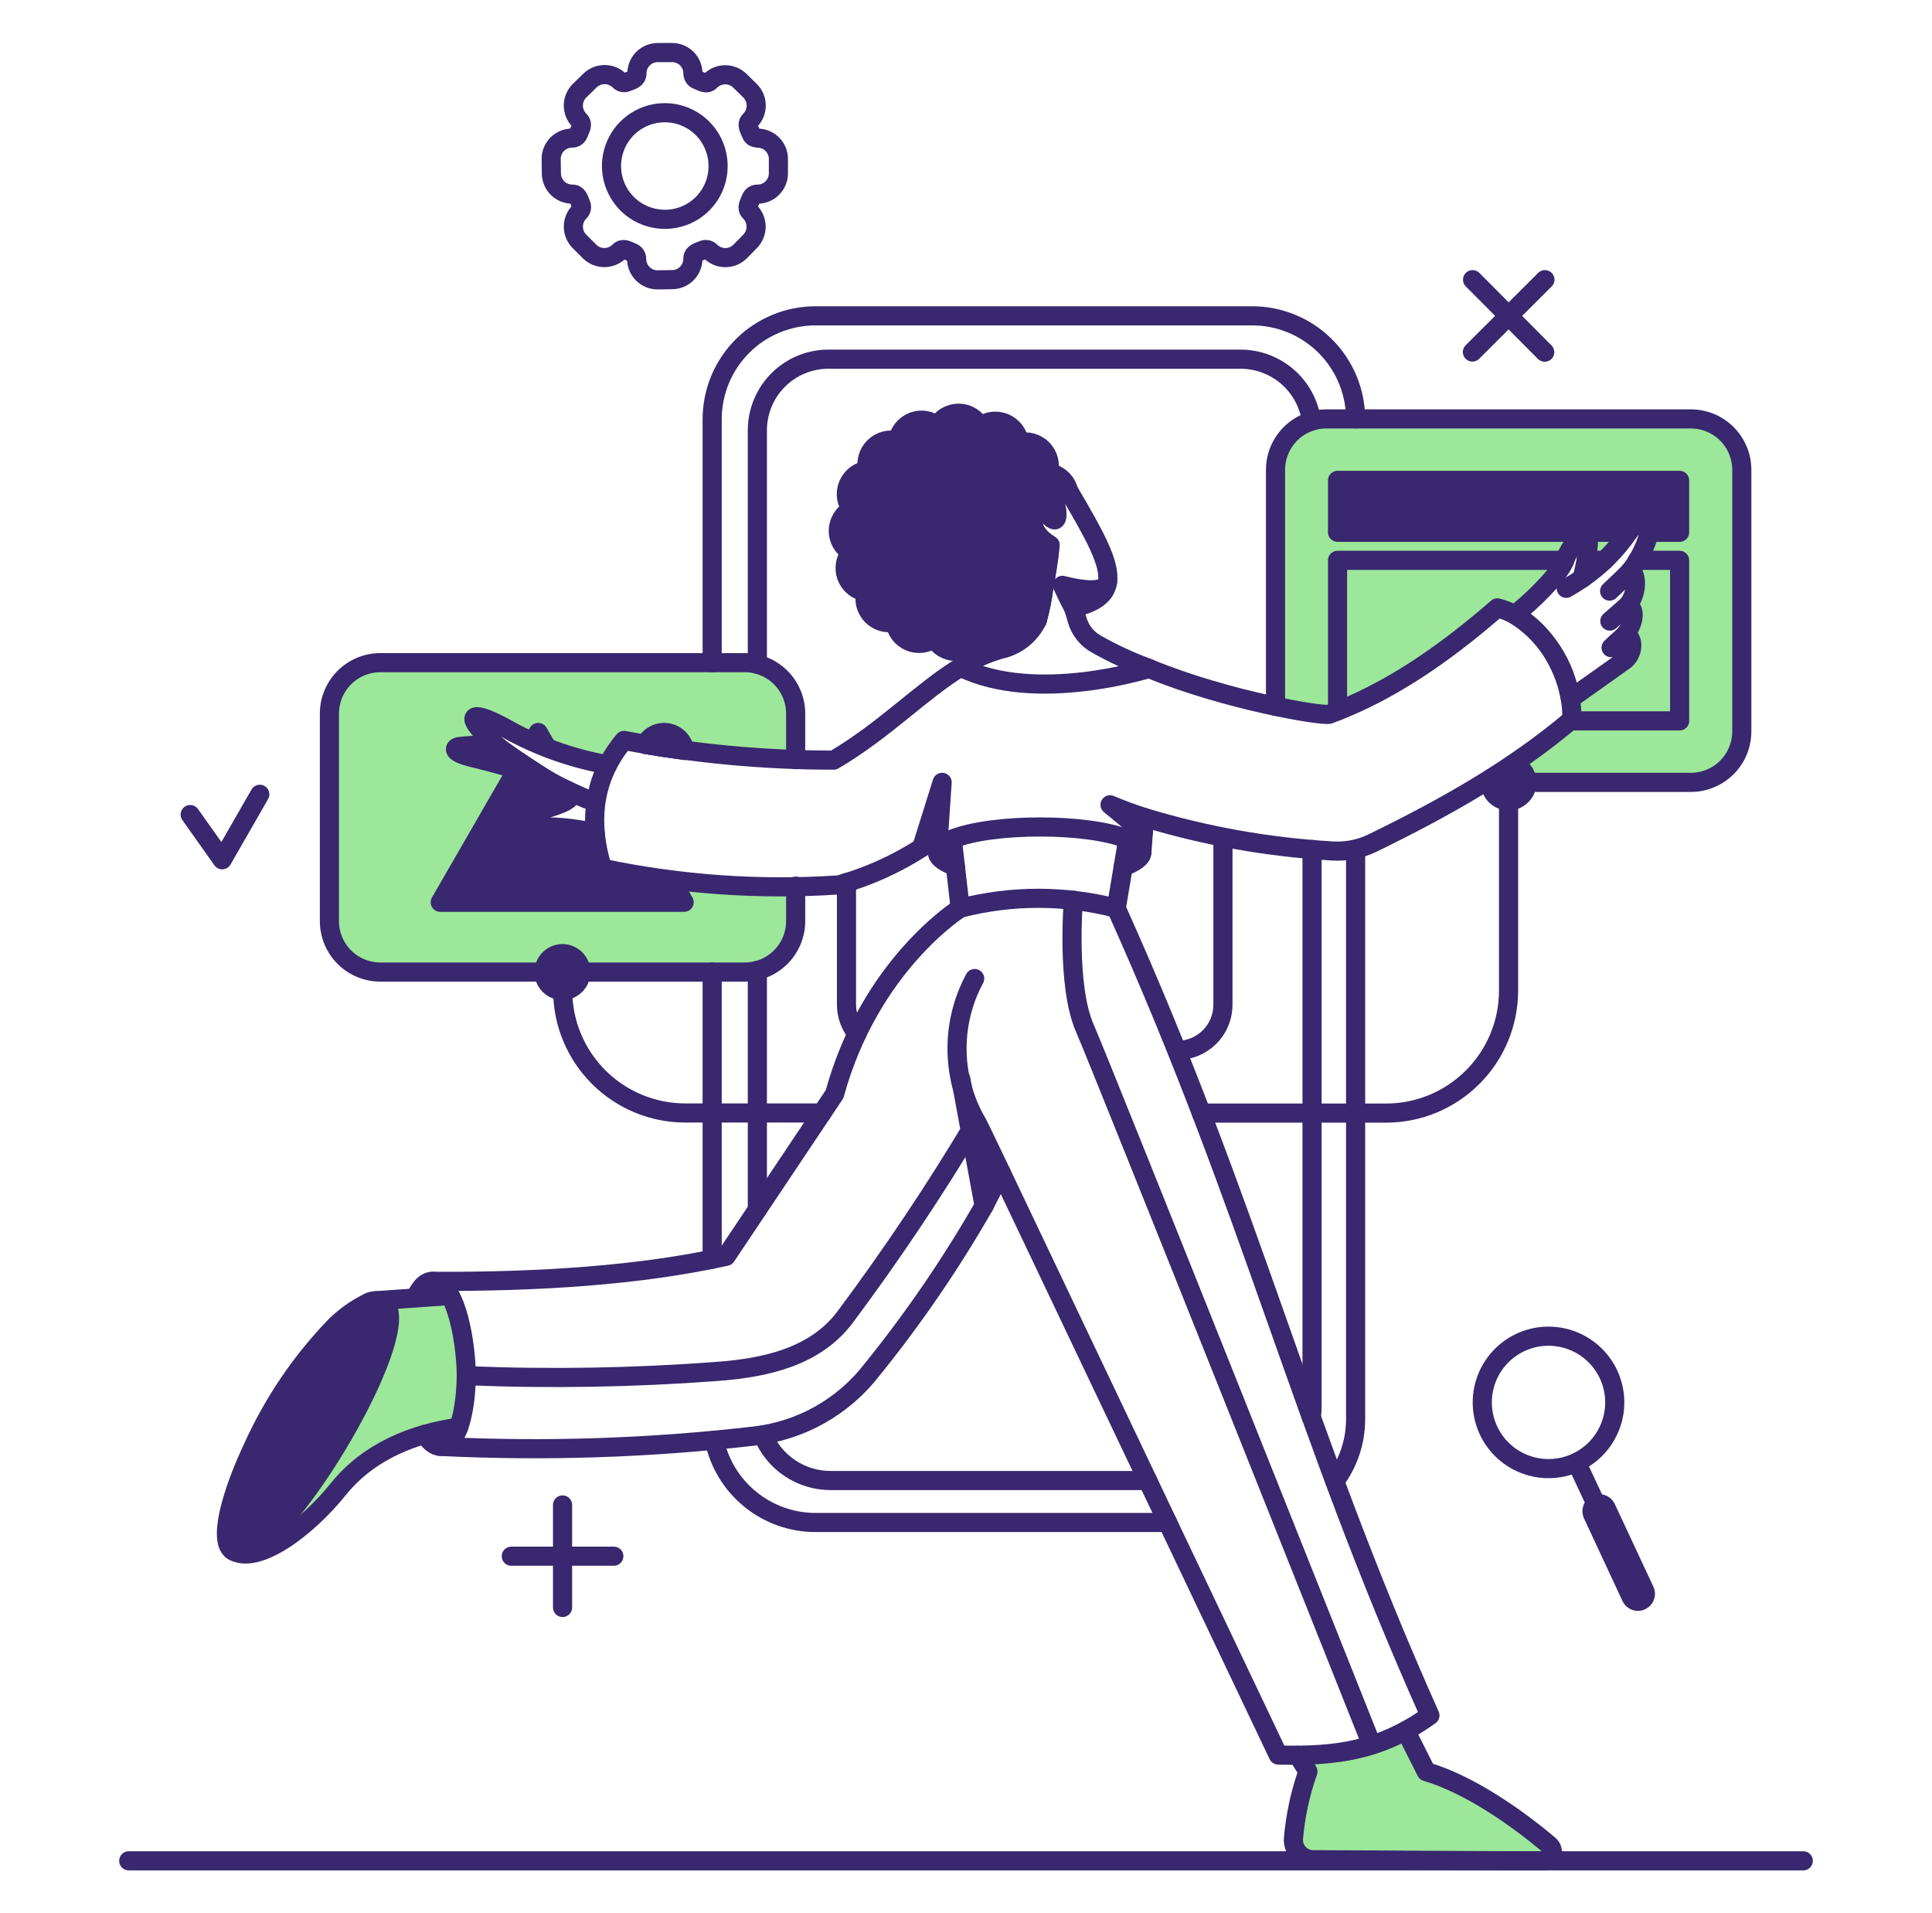 <svg width="101" height="100" viewBox="0 0 101 100" fill="none" xmlns="http://www.w3.org/2000/svg">
<g id="Interface-Testing--Streamline-Bangalore">
<g id="Interface-Interface-testing-01">
<g id="color 2">
<path id="Vector" d="M23.506 67.717L19.631 67.982C19.807 67.976 19.979 68.036 20.113 68.152C21.777 69.579 14.716 81.544 12.363 81.129C12.241 81.083 12.126 81.019 12.023 80.939C13.287 82.203 16.407 79.43 17.665 77.86C19.29 75.837 21.653 74.93 23.978 74.599C24.665 72.723 24.43 69.321 23.506 67.717Z" fill="#9CE799"/>
<path id="Vector_2" d="M80.991 96.44C79.289 95.013 76.794 93.256 74.564 92.603L73.484 90.467C71.747 91.368 69.808 91.813 67.851 91.76L68.362 92.601C67.965 93.727 67.714 94.899 67.615 96.089C67.599 96.303 67.649 96.517 67.759 96.701C67.87 96.885 68.035 97.031 68.231 97.117C68.362 97.174 68.503 97.204 68.645 97.204C72.511 97.214 75.885 97.251 80.685 97.261C80.756 97.261 80.827 97.245 80.891 97.214C80.955 97.183 81.011 97.137 81.055 97.081C81.099 97.025 81.129 96.959 81.143 96.889C81.158 96.819 81.156 96.747 81.138 96.678C81.115 96.585 81.063 96.502 80.991 96.44Z" fill="#9CE799"/>
<path id="Vector_3" d="M33.734 38.909C33.834 38.697 34 38.523 34.206 38.413C34.413 38.303 34.649 38.262 34.881 38.297C35.112 38.332 35.326 38.441 35.491 38.607C35.656 38.774 35.762 38.989 35.795 39.221C35.084 39.126 34.394 39.022 33.734 38.909Z" stroke="#39276F" stroke-linecap="round" stroke-linejoin="round"/>
<path id="Subtract" fill-rule="evenodd" clip-rule="evenodd" d="M41.595 37.302C41.595 36.952 41.526 36.605 41.393 36.281C41.259 35.958 41.063 35.664 40.815 35.416C40.567 35.169 40.273 34.972 39.95 34.839C39.626 34.705 39.279 34.636 38.929 34.637H19.886C19.536 34.636 19.189 34.705 18.866 34.839C18.542 34.972 18.248 35.169 18.001 35.416C17.753 35.664 17.557 35.958 17.423 36.281C17.289 36.605 17.221 36.952 17.221 37.302V48.143C17.221 48.493 17.289 48.84 17.423 49.163C17.557 49.487 17.753 49.781 18.001 50.028C18.248 50.276 18.542 50.472 18.866 50.606C19.189 50.74 19.536 50.808 19.886 50.808H38.931C39.638 50.808 40.316 50.528 40.816 50.028C41.063 49.78 41.259 49.486 41.393 49.163C41.526 48.839 41.595 48.493 41.595 48.143V46.348C39.421 46.385 37.247 46.265 35.091 45.99L35.765 47.16H23.015L27.013 40.232C26.261 39.999 25.501 39.792 24.735 39.609C23.574 39.33 23.762 39.073 23.95 39.033C24.637 38.935 25.333 38.929 26.02 39.014L25.985 38.982C25.855 38.87 25.726 38.758 25.605 38.645C24.361 37.482 24.445 37.003 26.324 38.002C26.822 38.283 27.331 38.541 27.852 38.776L28.137 38.285L28.588 39.075C29.581 39.453 30.719 39.795 31.769 39.981C32.003 39.524 32.289 39.094 32.62 38.701C33.01 38.774 33.31 38.831 33.701 38.897C33.8 38.685 33.966 38.511 34.172 38.4C34.379 38.29 34.616 38.249 34.848 38.284C35.079 38.319 35.293 38.428 35.458 38.595C35.623 38.761 35.729 38.977 35.761 39.209C37.697 39.468 39.643 39.632 41.595 39.697V37.302Z" fill="#9CE799"/>
<path id="Subtract_2" fill-rule="evenodd" clip-rule="evenodd" d="M91.057 24.561C91.058 24.033 90.901 23.518 90.609 23.079C90.316 22.64 89.899 22.299 89.411 22.098C89.088 21.964 88.741 21.895 88.391 21.896H69.348C68.998 21.895 68.651 21.964 68.328 22.097C68.004 22.231 67.71 22.427 67.462 22.675C67.215 22.922 67.018 23.216 66.885 23.54C66.751 23.864 66.683 24.211 66.683 24.561V36.919C68.233 37.245 69.347 37.386 69.498 37.33C72.606 36.178 75.424 34.249 78.278 31.773C78.594 31.847 78.898 31.966 79.181 32.126C80.079 31.455 81.436 30.081 81.739 29.429C81.963 28.825 82.314 28.277 82.769 27.822H82.918C83.222 28.011 82.871 29.58 82.711 30.232C83.659 29.585 84.479 28.768 85.13 27.822C85.508 27.311 85.934 26.773 86.142 26.896C86.435 27.068 86.221 27.866 86.113 28.193C85.921 28.767 85.637 29.305 85.273 29.788C85.682 30.288 85.48 31.18 85.094 31.643C85.575 31.842 85.396 32.653 84.928 33.204C85.358 33.19 85.475 34 84.99 34.467L84.985 34.469C84.761 34.634 84.341 34.942 82.099 36.527C82.163 36.9 82.182 37.236 82.172 37.606C80.722 38.831 79.189 39.911 77.596 40.897H88.393C88.743 40.897 89.09 40.828 89.413 40.694C89.737 40.56 90.03 40.364 90.278 40.117C90.525 39.869 90.721 39.575 90.855 39.251C90.989 38.928 91.057 38.581 91.057 38.231V24.561Z" fill="#9CE799"/>
</g>
<g id="color 1">
<path id="Vector_4" d="M79.053 39.95C78.68 40.203 78.301 40.449 77.919 40.688C77.878 40.875 77.893 41.07 77.963 41.249C78.033 41.427 78.154 41.581 78.312 41.69C78.469 41.799 78.656 41.859 78.847 41.862C79.039 41.866 79.227 41.812 79.388 41.708C79.549 41.603 79.675 41.453 79.751 41.276C79.826 41.1 79.847 40.905 79.811 40.717C79.775 40.528 79.684 40.354 79.549 40.218C79.414 40.082 79.241 39.989 79.053 39.95Z" fill="#39276F"/>
<path id="Vector_5" d="M30.368 50.808C30.368 50.999 30.312 51.185 30.206 51.344C30.1 51.503 29.949 51.627 29.773 51.7C29.641 51.754 29.498 51.779 29.356 51.772C29.213 51.765 29.074 51.727 28.948 51.66C28.822 51.592 28.713 51.498 28.628 51.383C28.543 51.268 28.485 51.136 28.458 50.995C28.43 50.855 28.434 50.711 28.469 50.573C28.504 50.434 28.569 50.306 28.659 50.195C28.75 50.085 28.864 49.997 28.993 49.936C29.122 49.875 29.263 49.844 29.406 49.844C29.661 49.846 29.905 49.948 30.085 50.129C30.265 50.309 30.367 50.553 30.368 50.808Z" fill="#39276F"/>
<path id="Vector_6" d="M35.094 45.997C33.885 45.846 32.684 45.641 31.493 45.383C31.302 44.781 31.175 44.161 31.115 43.532C30.224 43.316 29.31 43.211 28.394 43.221C26.361 43.277 27.05 42.748 27.75 42.512C28.525 42.256 30.406 41.859 29.697 41.33C29.243 41.113 28.901 40.932 28.638 40.783C28.107 40.571 27.564 40.388 27.013 40.236L23.015 47.16H35.765L35.094 45.997Z" fill="#39276F"/>
<path id="Vector_7" d="M69.923 25.109V27.822H85.112C85.49 27.311 85.912 26.777 86.123 26.896C86.282 26.985 86.322 27.33 86.208 27.822H87.805V25.109H69.923Z" fill="#39276F"/>
<path id="Vector_8" d="M55.575 30.601L55.546 30.629L56.113 31.773C57.096 31.527 57.824 31.149 57.881 30.43C57.752 31.083 56.221 30.767 55.575 30.601Z" fill="#39276F"/>
<path id="Vector_9" d="M59.829 42.736L59.772 43.502L58.031 42.075C58.621 42.32 59.221 42.541 59.829 42.736Z" fill="#39276F"/>
<path id="Vector_10" d="M48.185 44.296C48.458 44.117 48.752 43.918 49.063 43.691L49.252 40.893L48.185 44.296Z" fill="#39276F"/>
<path id="Vector_11" d="M51.181 58.842C50.735 58.079 50.416 57.249 50.235 56.384L51.455 63.02C51.757 62.452 52.052 61.875 52.334 61.278L51.181 58.842Z" fill="#39276F"/>
<path id="Vector_12" d="M49.943 45.288C48.78 44.873 48.657 44.306 49.772 43.861L49.943 45.288Z" fill="#39276F"/>
<path id="Vector_13" d="M58.95 43.871L58.713 45.307C59.328 45.09 59.696 44.825 59.696 44.542C59.696 44.296 59.432 44.069 58.95 43.871Z" fill="#39276F"/>
<path id="Vector_14" d="M23.506 67.717L21.72 67.83C22.183 66.743 22.911 66.677 23.506 67.717Z" fill="#39276F"/>
<path id="Vector_15" d="M23.979 74.598C23.553 75.732 22.845 75.968 22.203 74.975C22.786 74.81 23.379 74.684 23.979 74.598Z" fill="#39276F"/>
<path id="Vector_16" d="M12.373 81.129C11.413 80.734 11.771 79.117 12.334 77.646C13.339 75.017 15.555 71.331 17.495 69.354C18.941 67.881 20.487 67.355 20.36 69.116C20.127 72.324 14.438 81.492 12.373 81.129Z" fill="#39276F"/>
<path id="Vector_17" d="M55.878 25.714C55.827 25.455 55.697 25.219 55.506 25.038C55.314 24.856 55.071 24.739 54.81 24.703C54.87 24.49 54.873 24.265 54.819 24.05C54.765 23.835 54.656 23.639 54.502 23.48C54.348 23.321 54.154 23.205 53.941 23.145C53.728 23.084 53.503 23.081 53.288 23.135C53.263 22.91 53.177 22.696 53.041 22.515C52.904 22.334 52.721 22.193 52.512 22.107C52.302 22.021 52.073 21.993 51.849 22.026C51.625 22.058 51.413 22.151 51.237 22.294C51.16 22.139 51.051 22.002 50.919 21.891C50.786 21.78 50.632 21.698 50.466 21.649C50.3 21.6 50.126 21.586 49.955 21.607C49.783 21.628 49.618 21.685 49.469 21.773C49.27 21.891 49.107 22.061 48.999 22.265C48.827 22.117 48.618 22.018 48.395 21.979C48.172 21.939 47.942 21.961 47.73 22.041C47.518 22.122 47.332 22.258 47.191 22.435C47.05 22.613 46.959 22.825 46.929 23.05C46.716 22.989 46.49 22.985 46.276 23.039C46.06 23.093 45.864 23.203 45.705 23.357C45.545 23.512 45.43 23.705 45.369 23.918C45.309 24.131 45.306 24.357 45.36 24.572C45.135 24.598 44.922 24.684 44.742 24.821C44.562 24.958 44.422 25.14 44.336 25.349C44.25 25.559 44.222 25.787 44.254 26.011C44.286 26.235 44.377 26.446 44.519 26.622C44.312 26.726 44.137 26.884 44.014 27.08C43.891 27.276 43.824 27.502 43.821 27.733C43.818 27.965 43.879 28.192 43.997 28.391C44.115 28.59 44.286 28.753 44.49 28.861C44.34 29.032 44.239 29.241 44.198 29.465C44.157 29.688 44.177 29.919 44.257 30.132C44.336 30.346 44.472 30.533 44.649 30.676C44.827 30.818 45.04 30.909 45.265 30.94C45.204 31.153 45.201 31.379 45.255 31.594C45.309 31.809 45.418 32.006 45.573 32.165C45.727 32.324 45.92 32.44 46.134 32.5C46.347 32.56 46.572 32.564 46.787 32.509C46.812 32.735 46.898 32.949 47.034 33.13C47.171 33.311 47.354 33.452 47.563 33.538C47.773 33.623 48.002 33.651 48.226 33.619C48.45 33.586 48.662 33.493 48.838 33.351C48.941 33.557 49.1 33.732 49.295 33.855C49.491 33.977 49.717 34.044 49.949 34.047C50.18 34.05 50.407 33.989 50.606 33.871C50.805 33.754 50.968 33.583 51.077 33.379C51.248 33.529 51.456 33.63 51.68 33.67C51.904 33.712 52.134 33.691 52.347 33.612C52.56 33.532 52.748 33.397 52.89 33.219C53.033 33.042 53.124 32.829 53.156 32.604C53.336 32.655 53.525 32.665 53.71 32.634C53.895 32.603 54.07 32.531 54.224 32.424C54.523 31.128 54.747 29.816 54.895 28.494C53.353 27.549 54.12 26.255 54.923 27.048C55.386 27.511 55.301 26.556 55.018 25.866C55.291 25.756 55.584 25.704 55.878 25.714Z" fill="#39276F"/>
<path id="Vector_18" d="M85.972 83.142L83.939 78.794C83.906 78.727 83.853 78.671 83.788 78.633C83.722 78.596 83.648 78.578 83.573 78.582C83.498 78.586 83.425 78.612 83.365 78.657C83.304 78.702 83.258 78.763 83.232 78.834C83.197 78.928 83.2 79.032 83.24 79.125L85.272 83.473C85.293 83.52 85.323 83.563 85.361 83.599C85.398 83.634 85.443 83.662 85.491 83.68C85.54 83.698 85.591 83.707 85.643 83.704C85.695 83.702 85.746 83.69 85.793 83.667C85.84 83.645 85.882 83.614 85.916 83.576C85.951 83.537 85.977 83.492 85.993 83.442C86.01 83.394 86.017 83.342 86.013 83.29C86.009 83.238 85.995 83.188 85.972 83.142Z" fill="#39276F"/>
</g>
<g id="outlines">
<path id="Vector_19" d="M6.73 97.263H94.27" stroke="#39276F" stroke-linecap="round" stroke-linejoin="round"/>
<path id="Vector_20" d="M61.549 54.901C62.181 54.901 62.787 54.65 63.234 54.203C63.681 53.757 63.932 53.151 63.932 52.519V43.767" stroke="#39276F" stroke-linecap="round" stroke-linejoin="round"/>
<path id="Vector_21" d="M44.252 46.13V52.509C44.253 53.065 44.447 53.603 44.8 54.031" stroke="#39276F" stroke-linecap="round" stroke-linejoin="round"/>
<path id="Vector_22" d="M39.593 63.218V50.723" stroke="#39276F" stroke-linecap="round" stroke-linejoin="round"/>
<path id="Vector_23" d="M59.999 77.386H43.432C42.67 77.387 41.925 77.162 41.292 76.737C40.659 76.313 40.167 75.709 39.878 75.004" stroke="#39276F" stroke-linecap="round" stroke-linejoin="round"/>
<path id="Vector_24" d="M68.59 44.4V73.539C68.592 73.716 68.579 73.893 68.552 74.069" stroke="#39276F" stroke-linecap="round" stroke-linejoin="round"/>
<path id="Vector_25" d="M68.562 22.009C68.436 21.094 67.977 20.258 67.272 19.661C66.567 19.064 65.667 18.749 64.743 18.775H43.44C42.943 18.758 42.447 18.841 41.982 19.018C41.518 19.196 41.093 19.465 40.735 19.81C40.376 20.154 40.09 20.567 39.894 21.024C39.698 21.482 39.596 21.973 39.593 22.471V34.722" stroke="#39276F" stroke-linecap="round" stroke-linejoin="round"/>
<path id="Vector_26" d="M41.595 39.707V37.302C41.595 36.952 41.527 36.605 41.393 36.281C41.259 35.958 41.063 35.664 40.815 35.416C40.568 35.169 40.273 34.972 39.95 34.839C39.626 34.705 39.279 34.636 38.929 34.637H19.886C19.536 34.636 19.189 34.705 18.866 34.839C18.542 34.972 18.248 35.169 18.001 35.416C17.753 35.664 17.557 35.958 17.423 36.281C17.29 36.605 17.221 36.952 17.221 37.302V48.143C17.221 48.493 17.29 48.84 17.423 49.163C17.557 49.487 17.753 49.781 18.001 50.028C18.248 50.276 18.542 50.472 18.866 50.606C19.189 50.74 19.536 50.808 19.886 50.808H28.439M41.595 46.319V48.143C41.595 48.493 41.527 48.84 41.393 49.163C41.259 49.486 41.063 49.78 40.816 50.028C40.568 50.275 40.275 50.472 39.951 50.606C39.628 50.739 39.281 50.808 38.931 50.808H30.351" stroke="#39276F" stroke-linecap="round" stroke-linejoin="round"/>
<path id="Vector_27" d="M77.928 40.697C77.917 40.763 77.911 40.829 77.909 40.896C77.908 41.022 77.931 41.147 77.979 41.264C78.026 41.381 78.096 41.488 78.185 41.577C78.274 41.667 78.38 41.738 78.496 41.787C78.613 41.835 78.738 41.86 78.864 41.86C79.119 41.859 79.364 41.757 79.544 41.576C79.725 41.396 79.827 41.151 79.828 40.896C79.828 40.675 79.752 40.462 79.612 40.291C79.473 40.121 79.278 40.004 79.062 39.96" stroke="#39276F" stroke-linecap="round" stroke-linejoin="round"/>
<path id="Vector_28" d="M27.864 38.758L28.137 38.285L28.591 39.069" stroke="#39276F" stroke-linecap="round" stroke-linejoin="round"/>
<path id="Vector_29" d="M33.734 38.909C33.834 38.697 34 38.523 34.206 38.413C34.413 38.303 34.649 38.262 34.881 38.297C35.112 38.332 35.326 38.441 35.491 38.607C35.656 38.774 35.762 38.989 35.795 39.221C35.084 39.126 34.394 39.022 33.734 38.909Z" stroke="#39276F" stroke-linecap="round" stroke-linejoin="round"/>
<path id="Vector_30" d="M35.094 46.007L35.765 47.16H23.015L27.013 40.232" stroke="#39276F" stroke-linecap="round" stroke-linejoin="round"/>
<path id="Vector_31" d="M66.681 36.92V24.561C66.68 24.034 66.836 23.518 67.129 23.08C67.422 22.641 67.838 22.299 68.326 22.098C68.649 21.964 68.996 21.895 69.346 21.896H88.391C88.918 21.895 89.434 22.051 89.873 22.344C90.312 22.637 90.653 23.053 90.855 23.541C90.989 23.864 91.057 24.211 91.057 24.561V38.228C91.058 38.756 90.901 39.271 90.609 39.71C90.316 40.148 89.899 40.49 89.411 40.691C89.088 40.825 88.741 40.894 88.391 40.893H79.853" stroke="#39276F" stroke-linecap="round" stroke-linejoin="round"/>
<path id="Vector_32" d="M70.868 21.896C70.863 20.465 70.291 19.095 69.278 18.085C68.264 17.076 66.892 16.509 65.462 16.508H42.637C41.926 16.508 41.223 16.648 40.567 16.919C39.911 17.191 39.315 17.589 38.813 18.091C38.311 18.593 37.913 19.189 37.641 19.845C37.37 20.502 37.23 21.205 37.23 21.915V34.637" stroke="#39276F" stroke-linecap="round" stroke-linejoin="round"/>
<path id="Vector_33" d="M37.23 65.817V50.808" stroke="#39276F" stroke-linecap="round" stroke-linejoin="round"/>
<path id="Vector_34" d="M61.039 79.579H42.636C41.394 79.579 40.19 79.151 39.226 78.368C38.262 77.585 37.597 76.494 37.344 75.278" stroke="#39276F" stroke-linecap="round" stroke-linejoin="round"/>
<path id="Vector_35" d="M70.868 44.4V74.172C70.869 75.346 70.487 76.487 69.781 77.424" stroke="#39276F" stroke-linecap="round" stroke-linejoin="round"/>
<path id="Vector_36" d="M85.121 27.822H69.923V25.109H87.805V27.822H86.218" stroke="#39276F" stroke-linecap="round" stroke-linejoin="round"/>
<path id="Vector_37" d="M82.919 29.287H83.883" stroke="#39276F" stroke-linecap="round" stroke-linejoin="round"/>
<path id="Vector_38" d="M69.923 37.16V29.287H81.804" stroke="#39276F" stroke-linecap="round" stroke-linejoin="round"/>
<path id="Vector_39" d="M85.603 29.287H87.806V37.68H82.097" stroke="#39276F" stroke-linecap="round" stroke-linejoin="round"/>
<path id="Vector_40" d="M78.864 41.857V51.772C78.864 52.614 78.698 53.447 78.376 54.224C78.054 55.002 77.582 55.708 76.987 56.303C76.392 56.898 75.686 57.37 74.909 57.693C74.131 58.015 73.298 58.18 72.456 58.18H62.797" stroke="#39276F" stroke-linecap="round" stroke-linejoin="round"/>
<path id="Vector_41" d="M42.968 58.175H35.824C34.124 58.174 32.494 57.498 31.293 56.295C30.091 55.093 29.416 53.463 29.416 51.763" stroke="#39276F" stroke-linecap="round" stroke-linejoin="round"/>
<path id="Vector_42" d="M29.409 78.662V84.021" stroke="#39276F" stroke-linecap="round" stroke-linejoin="round"/>
<path id="Vector_43" d="M32.089 81.341H26.73" stroke="#39276F" stroke-linecap="round" stroke-linejoin="round"/>
<path id="Vector_44" d="M57.9 30.428C57.74 31.062 56.358 30.78 55.887 30.677L55.539 30.595C55.838 31.265 56.121 31.773 56.121 31.773" stroke="#39276F" stroke-linecap="round" stroke-linejoin="round"/>
<path id="Vector_45" d="M60.074 34.939C59.131 34.596 58.218 34.175 57.343 33.682C57.094 33.549 56.875 33.368 56.698 33.149C56.521 32.929 56.39 32.677 56.313 32.406C56.246 32.197 56.19 31.98 56.123 31.772C56.978 31.557 57.777 31.241 57.9 30.428C58.05 29.45 57.225 27.969 55.906 25.724C55.604 25.71 55.301 25.758 55.018 25.865C55.292 26.555 55.388 27.507 54.923 27.047C54.122 26.251 53.354 27.548 54.895 28.493C54.819 29.278 54.696 30.005 54.564 30.742C54.492 31.311 54.378 31.873 54.224 32.425C54.04 32.806 53.772 33.141 53.44 33.403C53.107 33.665 52.719 33.848 52.305 33.937C51.569 34.151 50.866 34.465 50.216 34.873C54.129 36.82 60.066 34.939 60.066 34.939H60.074Z" stroke="#39276F" stroke-linecap="round" stroke-linejoin="round"/>
<path id="Vector_46" d="M59.772 43.502L58.031 42.065C58.616 42.313 59.212 42.534 59.817 42.727" stroke="#39276F" stroke-linecap="round" stroke-linejoin="round"/>
<path id="Vector_47" d="M59.696 44.542C59.787 43.294 59.76 43.703 59.819 42.727C63.012 43.697 66.308 44.284 69.639 44.478C70.369 44.526 71.099 44.383 71.757 44.062C75.465 42.255 79.014 40.273 82.172 37.606C82.24 35.075 80.45 32.3 78.278 31.773C75.424 34.249 72.606 36.178 69.498 37.33C69.165 37.453 64.114 36.614 60.065 34.939" stroke="#39276F" stroke-linecap="round" stroke-linejoin="round"/>
<path id="Vector_48" d="M48.185 44.296L49.252 40.893L49.063 43.691" stroke="#39276F" stroke-linecap="round" stroke-linejoin="round"/>
<path id="Vector_49" d="M48.998 44.516L49.063 43.691C47.5 44.858 45.734 45.726 43.855 46.252C39.715 46.531 35.556 46.239 31.495 45.383C30.749 43.002 30.975 40.666 32.62 38.701C36.235 39.386 39.905 39.731 43.584 39.731C46.249 38.162 48.158 36.13 50.219 34.873" stroke="#39276F" stroke-linecap="round" stroke-linejoin="round"/>
<path id="Vector_50" d="M50.197 47.472C50.197 47.472 45.491 50.401 43.63 57.188L37.959 65.666C33.436 66.665 28.198 67.001 22.603 66.975" stroke="#39276F" stroke-linecap="round" stroke-linejoin="round"/>
<path id="Vector_51" d="M51.445 63.029L50.226 56.394" stroke="#39276F" stroke-linecap="round" stroke-linejoin="round"/>
<path id="Vector_52" d="M50.954 51.148C50.322 52.321 50.004 53.637 50.033 54.969C50.061 56.301 50.434 57.603 51.114 58.748C51.16 58.824 52.334 61.28 52.334 61.28" stroke="#39276F" stroke-linecap="round" stroke-linejoin="round"/>
<path id="Vector_53" d="M23.979 74.598C21.654 74.928 19.289 75.835 17.666 77.859C16.104 79.804 13.445 81.867 12.14 81.036" stroke="#39276F" stroke-linecap="round" stroke-linejoin="round"/>
<path id="Vector_54" d="M49.782 43.861L50.197 47.472C52.873 46.781 55.681 46.781 58.356 47.472L58.958 43.871" stroke="#39276F" stroke-linecap="round" stroke-linejoin="round"/>
<path id="Vector_55" d="M58.713 45.307C59.328 45.09 59.696 44.825 59.696 44.542C59.696 44.296 59.432 44.069 58.959 43.871C56.9 43.008 51.861 43.012 49.782 43.861C49.443 44 48.912 44.276 49.01 44.63C49.076 44.873 49.411 45.103 49.942 45.288" stroke="#39276F" stroke-linecap="round" stroke-linejoin="round"/>
<path id="Vector_56" d="M84.147 30.896C84.355 30.688 84.97 30.14 85.272 29.791" stroke="#39276F" stroke-linecap="round" stroke-linejoin="round"/>
<path id="Vector_57" d="M81.879 30.752C82.182 30.572 82.465 30.404 82.711 30.232" stroke="#39276F" stroke-linecap="round" stroke-linejoin="round"/>
<path id="Vector_58" d="M85.093 31.643L84.157 32.463" stroke="#39276F" stroke-linecap="round" stroke-linejoin="round"/>
<path id="Vector_59" d="M84.223 33.852C84.223 33.852 84.761 33.345 84.927 33.205" stroke="#39276F" stroke-linecap="round" stroke-linejoin="round"/>
<path id="Vector_60" d="M58.354 47.472C65.462 63.265 67.966 74.486 74.753 89.664C72.2 91.479 69.917 91.817 66.823 91.733L52.334 61.28L51.445 63.029C49.726 66.032 47.77 68.892 45.595 71.582C44.852 72.547 43.923 73.352 42.863 73.95C41.802 74.547 40.632 74.925 39.423 75.061C33.977 75.69 28.49 75.871 23.015 75.601" stroke="#39276F" stroke-linecap="round" stroke-linejoin="round"/>
<path id="Vector_61" d="M73.484 90.467L74.562 92.603C76.793 93.255 79.296 95.004 80.989 96.44C81.062 96.502 81.115 96.584 81.139 96.677C81.164 96.769 81.159 96.867 81.126 96.957C81.093 97.046 81.034 97.124 80.956 97.179C80.877 97.234 80.784 97.263 80.688 97.263C75.887 97.258 72.513 97.213 68.649 97.206C68.506 97.205 68.365 97.175 68.235 97.118C68.105 97.061 67.987 96.977 67.891 96.873C67.794 96.768 67.72 96.644 67.673 96.51C67.626 96.375 67.608 96.232 67.619 96.09C67.721 94.897 67.975 93.722 68.375 92.594L67.855 91.752" stroke="#39276F" stroke-linecap="round" stroke-linejoin="round"/>
<path id="Vector_62" d="M22.202 74.975C22.564 75.534 22.948 75.703 23.289 75.541C24.18 75.12 24.376 72.904 24.376 71.903C24.376 70.421 23.923 67.166 22.689 66.98C22.329 66.926 21.983 67.215 21.72 67.829" stroke="#39276F" stroke-linecap="round" stroke-linejoin="round"/>
<path id="Vector_63" d="M19.168 68.13C18.549 68.442 17.985 68.852 17.495 69.343C15.731 71.178 14.293 73.3 13.242 75.618C12.271 77.671 11.662 79.676 11.881 80.599C12.03 81.235 12.553 81.255 13.129 80.943C15.952 79.415 21.619 69.451 20.114 68.152C19.978 68.05 19.814 67.993 19.645 67.989C19.475 67.986 19.308 68.035 19.168 68.13Z" stroke="#39276F" stroke-linecap="round" stroke-linejoin="round"/>
<path id="Vector_64" d="M56.114 47.056C56.114 47.056 55.736 51.507 56.711 53.738C57.687 55.969 71.711 91.204 71.711 91.204" stroke="#39276F" stroke-linecap="round" stroke-linejoin="round"/>
<path id="Vector_65" d="M51.011 58.625C48.892 62.18 46.589 65.622 44.111 68.936C42.535 70.943 39.99 71.5 37.448 71.686C33.102 72.011 28.74 72.084 24.385 71.904" stroke="#39276F" stroke-linecap="round" stroke-linejoin="round"/>
<path id="Vector_66" d="M30.368 50.808C30.368 50.999 30.312 51.185 30.206 51.344C30.1 51.503 29.949 51.627 29.773 51.7C29.641 51.754 29.498 51.779 29.356 51.772C29.213 51.765 29.074 51.727 28.948 51.66C28.822 51.592 28.713 51.498 28.628 51.383C28.543 51.268 28.485 51.136 28.458 50.995C28.43 50.855 28.434 50.711 28.469 50.573C28.504 50.434 28.569 50.306 28.659 50.195C28.75 50.085 28.864 49.997 28.993 49.936C29.122 49.875 29.263 49.844 29.406 49.844C29.661 49.846 29.905 49.948 30.085 50.129C30.265 50.309 30.367 50.553 30.368 50.808Z" stroke="#39276F" stroke-linecap="round" stroke-linejoin="round"/>
<path id="Vector_67" d="M9.943 42.576L11.617 44.939L13.582 41.517" stroke="#39276F" stroke-linecap="round" stroke-linejoin="round"/>
<path id="Vector_68" d="M55.018 25.865C55.301 26.555 55.388 27.507 54.923 27.047C54.122 26.251 53.354 27.548 54.895 28.493C54.819 29.268 54.696 30.006 54.564 30.742C54.49 31.31 54.376 31.872 54.224 32.425C54.013 32.571 53.762 32.65 53.505 32.652C53.388 32.65 53.271 32.635 53.157 32.604C53.134 32.773 53.077 32.935 52.99 33.081C52.902 33.228 52.786 33.354 52.648 33.454C52.51 33.554 52.353 33.625 52.187 33.662C52.021 33.7 51.849 33.703 51.682 33.672C51.458 33.631 51.249 33.53 51.078 33.38C50.97 33.584 50.807 33.755 50.608 33.873C50.409 33.991 50.181 34.051 49.95 34.049C49.719 34.046 49.493 33.979 49.297 33.856C49.101 33.733 48.943 33.558 48.839 33.351C48.663 33.493 48.452 33.586 48.228 33.618C48.004 33.651 47.775 33.623 47.565 33.537C47.356 33.451 47.173 33.31 47.036 33.13C46.9 32.949 46.814 32.735 46.789 32.51C46.574 32.564 46.349 32.561 46.135 32.5C45.922 32.44 45.729 32.324 45.575 32.165C45.42 32.006 45.311 31.809 45.257 31.594C45.203 31.379 45.206 31.154 45.267 30.941C45.041 30.91 44.829 30.818 44.651 30.676C44.474 30.534 44.338 30.346 44.258 30.133C44.179 29.919 44.159 29.689 44.2 29.465C44.241 29.241 44.342 29.033 44.492 28.862C44.287 28.753 44.117 28.591 43.999 28.392C43.881 28.193 43.82 27.965 43.823 27.734C43.826 27.502 43.893 27.276 44.016 27.081C44.139 26.884 44.313 26.726 44.52 26.623C44.379 26.446 44.288 26.235 44.256 26.011C44.224 25.788 44.252 25.559 44.338 25.35C44.424 25.141 44.564 24.959 44.744 24.822C44.924 24.685 45.137 24.599 45.361 24.572C45.307 24.357 45.31 24.132 45.371 23.919C45.431 23.706 45.547 23.512 45.706 23.358C45.865 23.203 46.062 23.094 46.277 23.04C46.492 22.986 46.717 22.989 46.93 23.05C46.961 22.826 47.051 22.614 47.193 22.436C47.334 22.259 47.52 22.123 47.732 22.042C47.944 21.962 48.173 21.94 48.397 21.98C48.62 22.019 48.828 22.118 49 22.266C49.108 22.062 49.271 21.891 49.47 21.773C49.669 21.655 49.897 21.595 50.128 21.597C50.359 21.6 50.585 21.667 50.781 21.79C50.977 21.913 51.136 22.087 51.239 22.294C51.415 22.152 51.626 22.061 51.85 22.028C52.074 21.996 52.303 22.024 52.512 22.11C52.721 22.195 52.904 22.336 53.04 22.516C53.177 22.697 53.263 22.91 53.288 23.135C53.503 23.081 53.728 23.084 53.941 23.145C54.154 23.206 54.348 23.321 54.502 23.48C54.656 23.639 54.766 23.836 54.82 24.051C54.874 24.265 54.87 24.491 54.81 24.704C55.071 24.74 55.314 24.857 55.506 25.038C55.697 25.22 55.827 25.456 55.878 25.715C55.584 25.705 55.291 25.756 55.018 25.865Z" stroke="#39276F" stroke-linecap="round" stroke-linejoin="round"/>
<path id="Vector_69" d="M80.764 14.618L76.974 18.399" stroke="#39276F" stroke-linecap="round" stroke-linejoin="round"/>
<path id="Vector_70" d="M80.754 18.408L76.983 14.618" stroke="#39276F" stroke-linecap="round" stroke-linejoin="round"/>
<path id="Vector_71" d="M85.981 83.142C86.003 83.189 86.016 83.239 86.018 83.29C86.02 83.342 86.013 83.393 85.995 83.441C85.978 83.49 85.951 83.534 85.916 83.572C85.881 83.61 85.839 83.64 85.792 83.662C85.746 83.684 85.695 83.696 85.644 83.699C85.593 83.701 85.541 83.693 85.493 83.676C85.445 83.658 85.4 83.631 85.362 83.596C85.325 83.561 85.294 83.519 85.272 83.473L83.249 79.125C83.215 79.034 83.216 78.933 83.252 78.842C83.288 78.751 83.358 78.678 83.446 78.636C83.534 78.594 83.635 78.587 83.728 78.617C83.822 78.646 83.9 78.71 83.949 78.794L85.981 83.142Z" stroke="#39276F" stroke-linecap="round" stroke-linejoin="round"/>
<path id="Vector_72" d="M82.418 76.441L83.599 78.965" stroke="#39276F" stroke-linecap="round" stroke-linejoin="round"/>
<path id="Vector_73" d="M79.488 70.165C79.024 70.381 78.614 70.698 78.287 71.092C77.96 71.486 77.724 71.948 77.597 72.444C77.471 72.94 77.455 73.459 77.553 73.961C77.65 74.464 77.858 74.939 78.161 75.352C78.567 75.903 79.126 76.322 79.77 76.555C80.413 76.789 81.112 76.827 81.777 76.664C82.442 76.501 83.043 76.144 83.506 75.64C83.968 75.135 84.271 74.505 84.376 73.828C84.48 73.151 84.38 72.459 84.091 71.838C83.701 71.006 82.998 70.363 82.135 70.049C81.272 69.736 80.32 69.777 79.488 70.165Z" stroke="#39276F" stroke-linecap="round" stroke-linejoin="round"/>
<path id="Vector_74" d="M39.642 7.222C39.469 7.203 39.339 7.182 39.268 6.992C39.169 6.732 38.998 6.517 39.214 6.29C39.418 6.085 39.533 5.807 39.533 5.517C39.533 5.228 39.418 4.95 39.214 4.745L38.685 4.227C38.48 4.023 38.203 3.909 37.914 3.909C37.625 3.909 37.348 4.023 37.143 4.227C36.927 4.442 36.7 4.27 36.451 4.172C36.383 4.147 36.325 4.101 36.285 4.041C36.244 3.981 36.223 3.91 36.225 3.838C36.225 3.695 36.197 3.552 36.143 3.42C36.088 3.287 36.008 3.167 35.906 3.065C35.805 2.964 35.684 2.884 35.552 2.829C35.419 2.774 35.277 2.746 35.134 2.747H34.388C34.244 2.747 34.102 2.775 33.97 2.829C33.837 2.884 33.717 2.964 33.615 3.066C33.514 3.167 33.434 3.287 33.379 3.42C33.324 3.553 33.297 3.695 33.297 3.838C33.297 4.14 33.016 4.186 32.768 4.292C32.703 4.32 32.631 4.328 32.561 4.314C32.492 4.301 32.428 4.266 32.379 4.216C32.173 4.012 31.896 3.898 31.607 3.898C31.319 3.898 31.041 4.012 30.836 4.216L30.293 4.745C30.088 4.95 29.973 5.228 29.973 5.517C29.973 5.807 30.088 6.085 30.293 6.29C30.509 6.506 30.336 6.732 30.238 6.992C30.213 7.059 30.167 7.118 30.107 7.158C30.047 7.199 29.976 7.22 29.904 7.218C29.761 7.218 29.619 7.246 29.486 7.301C29.354 7.356 29.233 7.436 29.132 7.537C29.031 7.639 28.95 7.759 28.896 7.892C28.841 8.024 28.813 8.166 28.814 8.309L28.824 9.056C28.824 9.199 28.852 9.341 28.907 9.474C28.961 9.606 29.042 9.726 29.143 9.828C29.244 9.929 29.365 10.009 29.497 10.064C29.63 10.119 29.772 10.147 29.915 10.147C30.217 10.147 30.263 10.428 30.369 10.676C30.399 10.742 30.408 10.816 30.395 10.887C30.381 10.959 30.346 11.024 30.293 11.074C30.089 11.279 29.974 11.556 29.974 11.845C29.974 12.134 30.089 12.412 30.293 12.616L30.822 13.146C31.027 13.349 31.305 13.463 31.593 13.463C31.882 13.463 32.16 13.349 32.365 13.146C32.581 12.929 32.807 13.102 33.056 13.199C33.124 13.225 33.182 13.271 33.222 13.331C33.263 13.391 33.284 13.462 33.283 13.534C33.282 13.678 33.31 13.82 33.365 13.953C33.419 14.086 33.5 14.207 33.602 14.309C33.703 14.41 33.824 14.491 33.957 14.546C34.089 14.6 34.232 14.628 34.376 14.628L35.132 14.617C35.275 14.617 35.417 14.589 35.549 14.534C35.681 14.479 35.802 14.399 35.903 14.297C36.004 14.196 36.084 14.076 36.139 13.943C36.194 13.811 36.222 13.669 36.221 13.526C36.221 13.223 36.502 13.181 36.751 13.072C36.817 13.042 36.891 13.033 36.962 13.046C37.034 13.06 37.099 13.096 37.149 13.148C37.354 13.352 37.631 13.466 37.92 13.466C38.209 13.466 38.486 13.352 38.691 13.148L39.21 12.619C39.413 12.414 39.528 12.137 39.528 11.848C39.528 11.559 39.413 11.282 39.21 11.077C38.994 10.861 39.166 10.634 39.264 10.375C39.29 10.307 39.336 10.249 39.395 10.208C39.455 10.168 39.526 10.146 39.599 10.148C39.742 10.149 39.885 10.121 40.018 10.066C40.151 10.012 40.272 9.932 40.374 9.83C40.475 9.728 40.556 9.608 40.611 9.475C40.666 9.342 40.694 9.2 40.693 9.056V8.309C40.693 8.027 40.584 7.756 40.388 7.553C40.191 7.35 39.924 7.231 39.642 7.222Z" stroke="#39276F" stroke-linecap="round" stroke-linejoin="round"/>
<path id="Vector_75" d="M34.754 11.463C34.203 11.463 33.664 11.3 33.206 10.994C32.748 10.688 32.391 10.252 32.18 9.743C31.969 9.234 31.914 8.674 32.021 8.134C32.129 7.593 32.394 7.097 32.784 6.707C33.173 6.318 33.67 6.052 34.21 5.945C34.751 5.837 35.311 5.892 35.82 6.103C36.329 6.314 36.764 6.671 37.07 7.129C37.376 7.588 37.54 8.126 37.54 8.677C37.541 9.043 37.47 9.406 37.33 9.745C37.191 10.083 36.985 10.391 36.726 10.65C36.468 10.909 36.16 11.114 35.821 11.254C35.483 11.393 35.12 11.464 34.754 11.463Z" stroke="#39276F" stroke-linecap="round" stroke-linejoin="round"/>
<path id="Vector_76" d="M86.113 28.193C86.221 27.866 86.435 27.068 86.142 26.896C85.934 26.773 85.509 27.311 85.13 27.822C84.479 28.768 83.659 29.585 82.711 30.232C82.871 29.58 83.222 28.011 82.919 27.822H82.769C82.314 28.277 81.963 28.825 81.739 29.429C81.436 30.081 80.079 31.455 79.181 32.126C79.957 32.605 80.62 33.246 81.124 34.006C81.627 34.766 81.96 35.626 82.099 36.527C84.355 34.932 84.766 34.63 84.99 34.467C85.475 34 85.358 33.19 84.928 33.204C85.396 32.653 85.575 31.842 85.094 31.643C85.48 31.18 85.682 30.288 85.273 29.788C85.638 29.305 85.921 28.767 86.113 28.193Z" stroke="#39276F" stroke-linecap="round" stroke-linejoin="round"/>
<path id="Vector_77" d="M31.115 43.538C30.224 43.32 29.31 43.213 28.393 43.219C26.361 43.276 27.05 42.743 27.75 42.51C28.524 42.251 30.406 41.857 29.697 41.328C29.234 41.111 28.901 40.93 28.638 40.781C27.361 40.315 26.058 39.923 24.735 39.609C23.574 39.33 23.762 39.073 23.95 39.033C24.637 38.935 25.333 38.929 26.02 39.014C25.879 38.891 25.737 38.768 25.605 38.645C24.361 37.482 24.445 37.003 26.324 38.002C28.012 38.968 29.854 39.636 31.769 39.975" stroke="#39276F" stroke-linecap="round" stroke-linejoin="round"/>
<path id="Vector_78" d="M30.661 41.763C30.337 41.624 30.016 41.479 29.697 41.328" stroke="#39276F" stroke-linecap="round" stroke-linejoin="round"/>
<path id="Vector_79" d="M26.023 39.013C26.57 39.461 28.361 40.622 28.641 40.78" stroke="#39276F" stroke-linecap="round" stroke-linejoin="round"/>
<path id="Vector_80" d="M19.677 67.985L23.508 67.717" stroke="#39276F" stroke-linecap="round" stroke-linejoin="round"/>
</g>
</g>
</g>
</svg>
